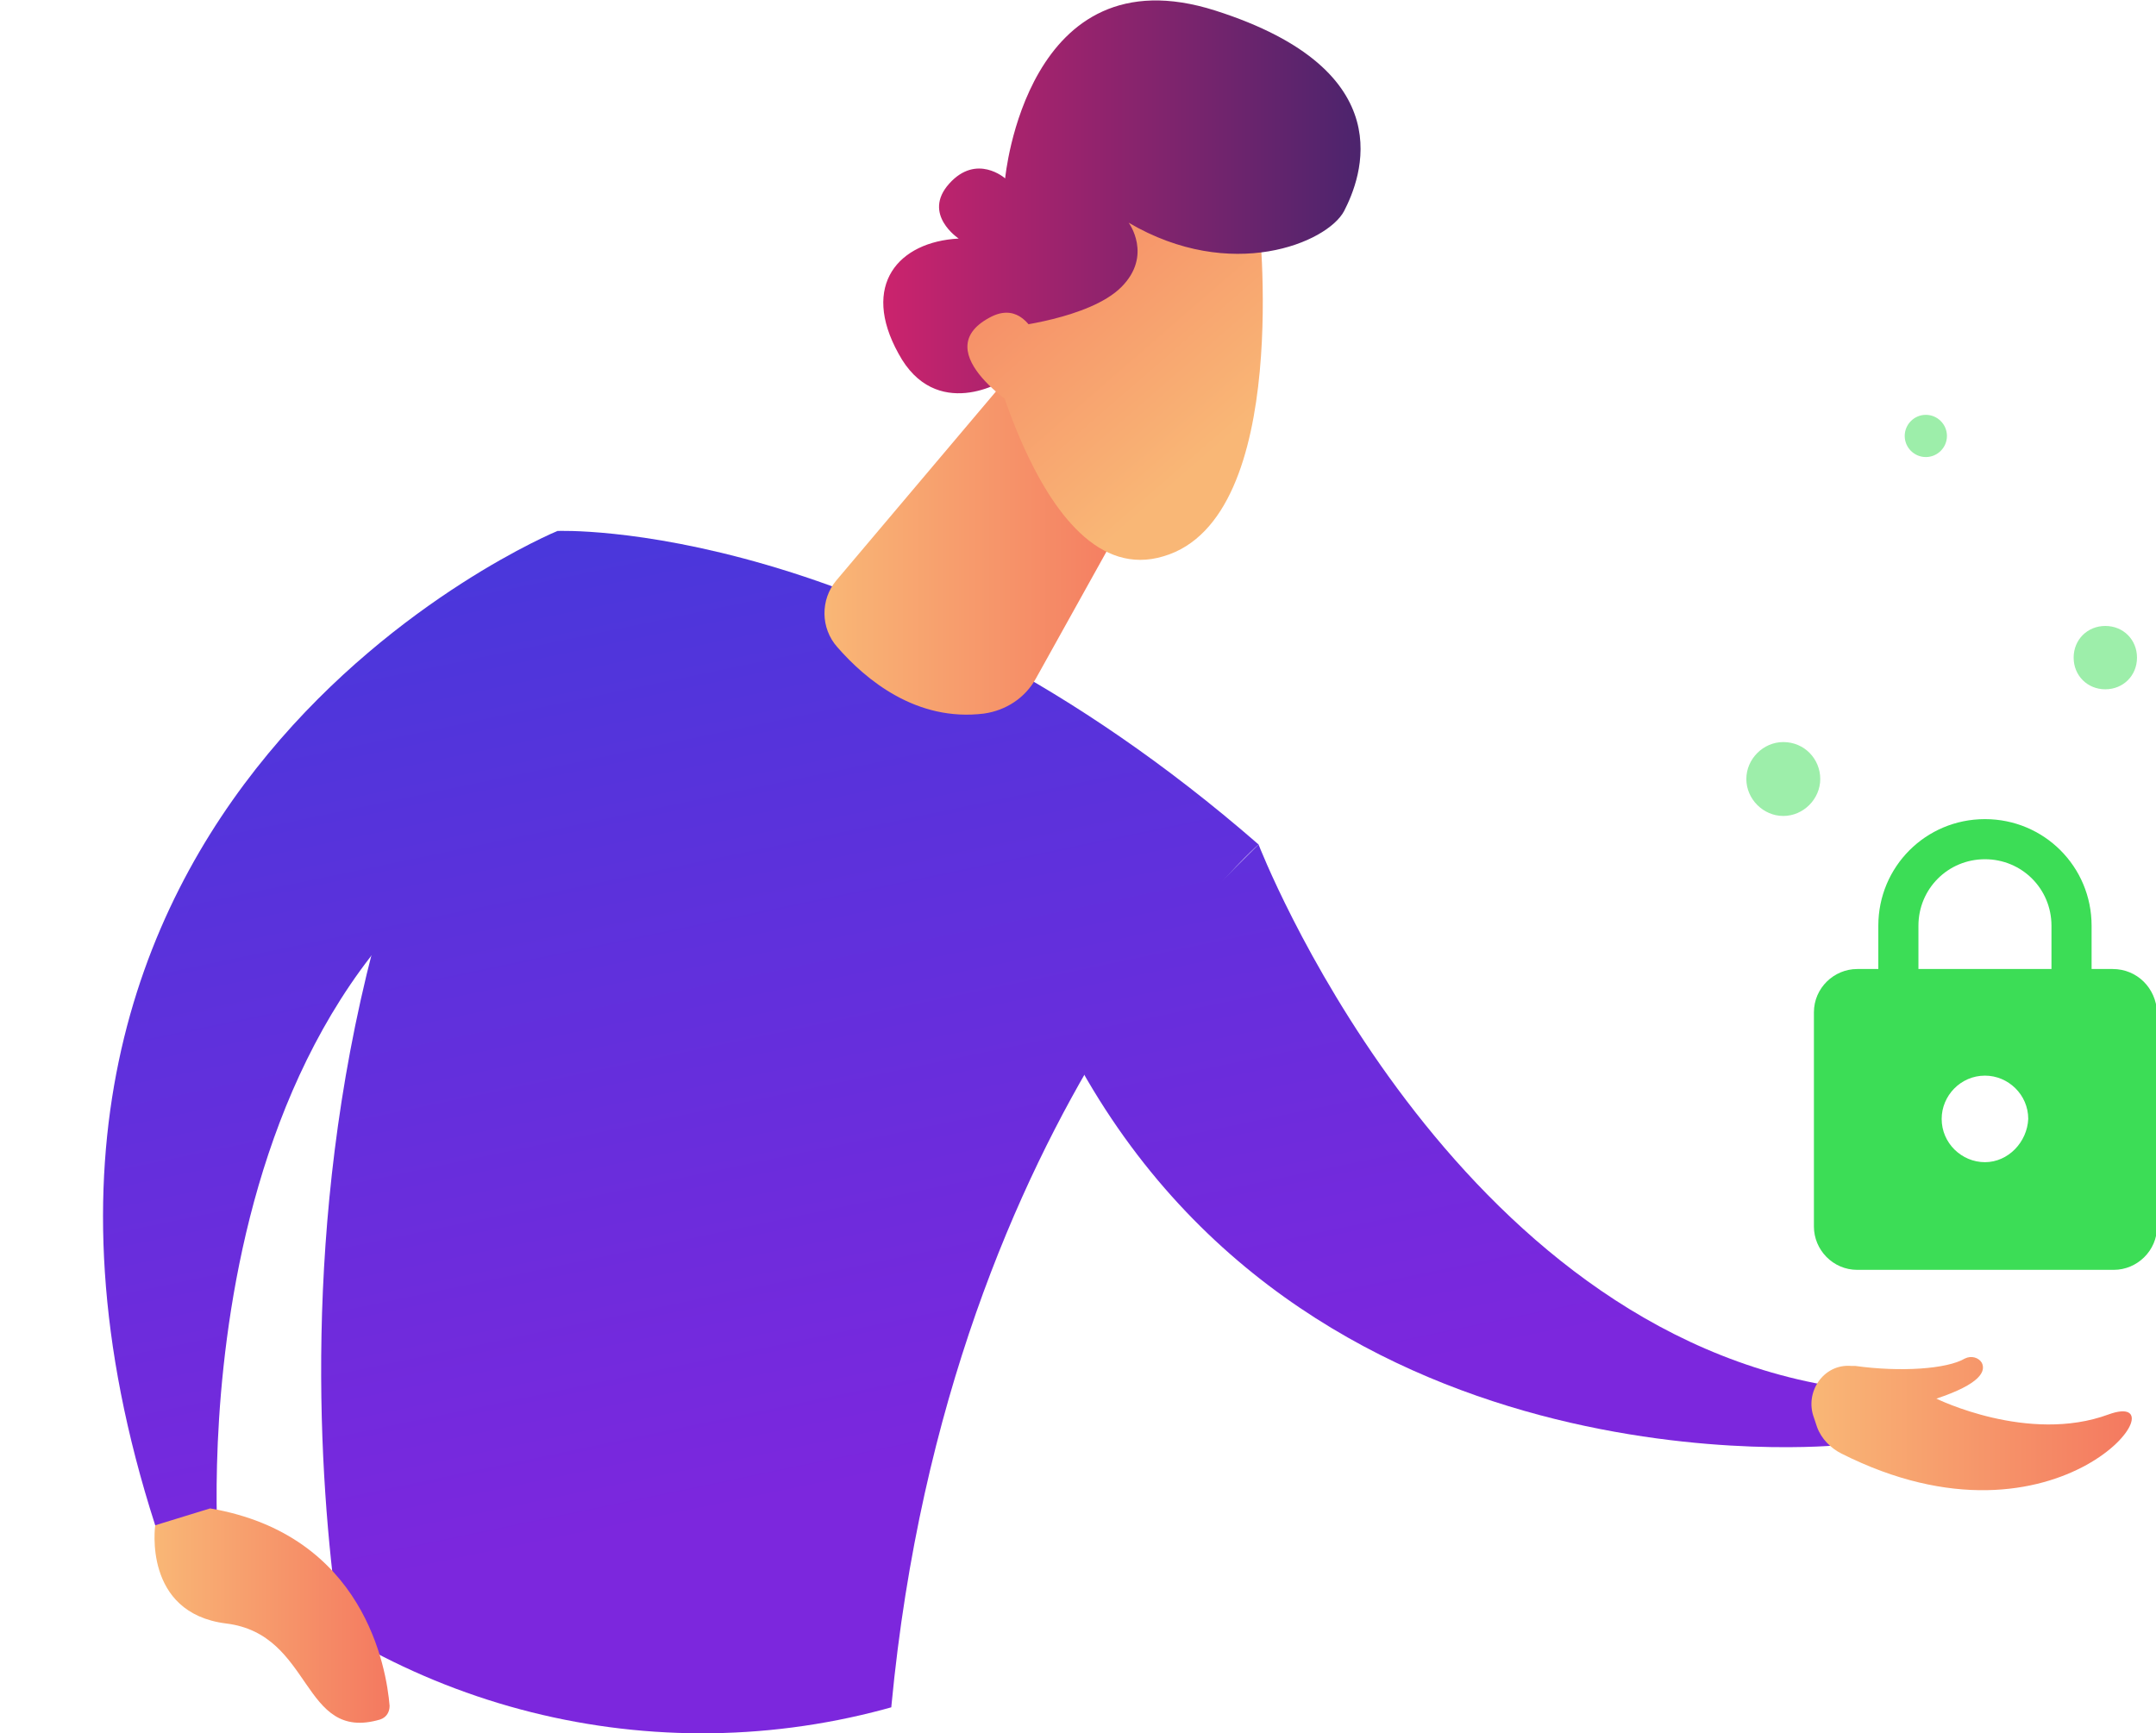 <svg enable-background="new 0 0 204.2 164.2" viewBox="0 0 204.2 164.2" xmlns="http://www.w3.org/2000/svg" xmlns:xlink="http://www.w3.org/1999/xlink"><clipPath id="a"><ellipse cx="66.5" cy="97.7" rx="66.5" ry="66.5" transform="matrix(.707 -.707 .707 .707 -49.592 75.656)"/></clipPath><linearGradient id="b"><stop offset="0" stop-color="#7c27dd"/><stop offset="1" stop-color="#2b41d9"/></linearGradient><linearGradient id="c" gradientUnits="userSpaceOnUse" x1="80.501" x2="49.813" xlink:href="#b" y1="140.799" y2="-6.654"/><linearGradient id="d"><stop offset="0" stop-color="#f9b776"/><stop offset="1" stop-color="#f47960"/></linearGradient><linearGradient id="e" gradientUnits="userSpaceOnUse" x1="78.082" x2="107.911" xlink:href="#d" y1="51.733" y2="51.733"/><linearGradient id="f" gradientUnits="userSpaceOnUse" x1="44.05" x2="13.361" xlink:href="#b" y1="148.386" y2=".932"/><linearGradient id="g" gradientUnits="userSpaceOnUse" x1="14.621" x2="36.906" xlink:href="#d" y1="152.974" y2="152.974"/><linearGradient id="h" gradientUnits="userSpaceOnUse" x1="139.756" x2="109.067" xlink:href="#b" y1="128.467" y2="-18.987"/><linearGradient id="i" gradientUnits="userSpaceOnUse" x1="171.508" x2="201.897" xlink:href="#d" y1="134.996" y2="134.996"/><linearGradient id="j" gradientUnits="userSpaceOnUse" x1="116.14" x2="90.69" xlink:href="#d" y1="41.723" y2="12.447"/><linearGradient id="k" gradientUnits="userSpaceOnUse" x1="83.662" x2="128.816" y1="18.648" y2="18.648"><stop offset="0" stop-color="#cb236d"/><stop offset="1" stop-color="#4c246d"/></linearGradient><linearGradient id="l" gradientUnits="userSpaceOnUse" x1="108.433" x2="82.983" xlink:href="#d" y1="48.423" y2="19.147"/><path clip-path="url(#a)" d="m33.9 163.7s-15.5-61.6 18.9-113.4c0 0 30.8-1.3 66.4 29.7 0 0-31.4 27.7-35.2 87 0 0-38.1 5.3-50.1-3.3z" fill="url(#c)"/><path d="m95.5 35.7-16.3 19.3c-1.5 1.8-1.5 4.5.1 6.3 2.7 3.1 7.5 7.1 13.9 6.3 2.1-.3 3.9-1.5 4.9-3.3l9.9-17.8z" fill="url(#e)"/><path d="m20.7 147.5s-4.6-54.3 32-70.9l.1-26.3s-60.4 24.9-38.1 94.2z" fill="url(#f)"/><path d="m14.7 144.5s-1.2 8.3 6.7 9.3c8.3 1 7.1 11.3 14.6 9.1.6-.2.9-.7.9-1.3-.3-3.6-2.4-16.2-17-18.7z" fill="url(#g)"/><path d="m119.2 80s17.2 44.6 53.6 51.2l1.5 5.7s-51.4 5.3-73.5-38.6z" fill="url(#h)"/><path d="m171.8 134.3c-.9-2.4.9-5.1 3.5-4.9h.4c4.3.6 8.7.3 10.4-.7.6-.3 1.3-.1 1.6.4.4.8-.1 2-4.3 3.4 0 0 8.7 4.3 16.3 1.5 7.4-2.7-4.5 14.2-25.3 3.7-1-.5-1.9-1.4-2.3-2.5z" fill="url(#i)"/><path d="m119.2 20.4s3.3 28.7-9 32.3c-12.2 3.7-17.6-24.1-17.6-24.1s7.7-27.1 26.6-8.2z" fill="url(#j)"/><path d="m95.5 35.7c-.4.5-6.9 4.3-10.4-2.2-3.6-6.5 0-10.6 5.7-10.9 0 0-3.5-2.3-.9-5.2s5.3-.5 5.3-.5 2-21.6 19.9-15.9 13.8 15.9 12.2 19c-1.6 3-10.7 6.8-20.4 1.1 0 0 2.3 3.1-.7 6.1s-10.7 3.8-10.7 3.8z" fill="url(#k)"/><path d="m99.5 36.4s-1.1-8.9-5.8-6.3c-6.1 3.3 3.2 8.9 3.2 8.9z" fill="url(#l)"/><path d="m200.1 91.8h-2v-4.1c0-5.6-4.5-10.1-10.1-10.1s-10.1 4.5-10.1 10.1v4.1h-2c-2.2 0-4.1 1.8-4.1 4.1v20.3c0 2.2 1.8 4.1 4.1 4.1h24.3c2.2 0 4.1-1.8 4.1-4.1v-20.3c-.1-2.3-1.9-4.1-4.2-4.1zm-12.1 18.3c-2.2 0-4.1-1.8-4.1-4.1 0-2.2 1.8-4.1 4.1-4.1 2.2 0 4.1 1.8 4.1 4.1-.1 2.2-1.9 4.1-4.1 4.1zm6.3-18.3h-12.6v-4.1c0-3.5 2.8-6.3 6.3-6.3s6.3 2.8 6.3 6.3z" fill="#3cdd56"/><path clip-rule="evenodd" d="m199.4 59.3c-1.7 0-3 1.3-3 3s1.3 3 3 3 3-1.3 3-3-1.3-3-3-3zm-17-20c-1.1 0-2 .9-2 2s.9 2 2 2 2-.9 2-2-.9-2-2-2zm-13.5 31c-1.9 0-3.5 1.6-3.5 3.5s1.6 3.5 3.5 3.5 3.5-1.6 3.5-3.5-1.5-3.5-3.5-3.5z" fill="#9deeaa" fill-rule="evenodd"/></svg>